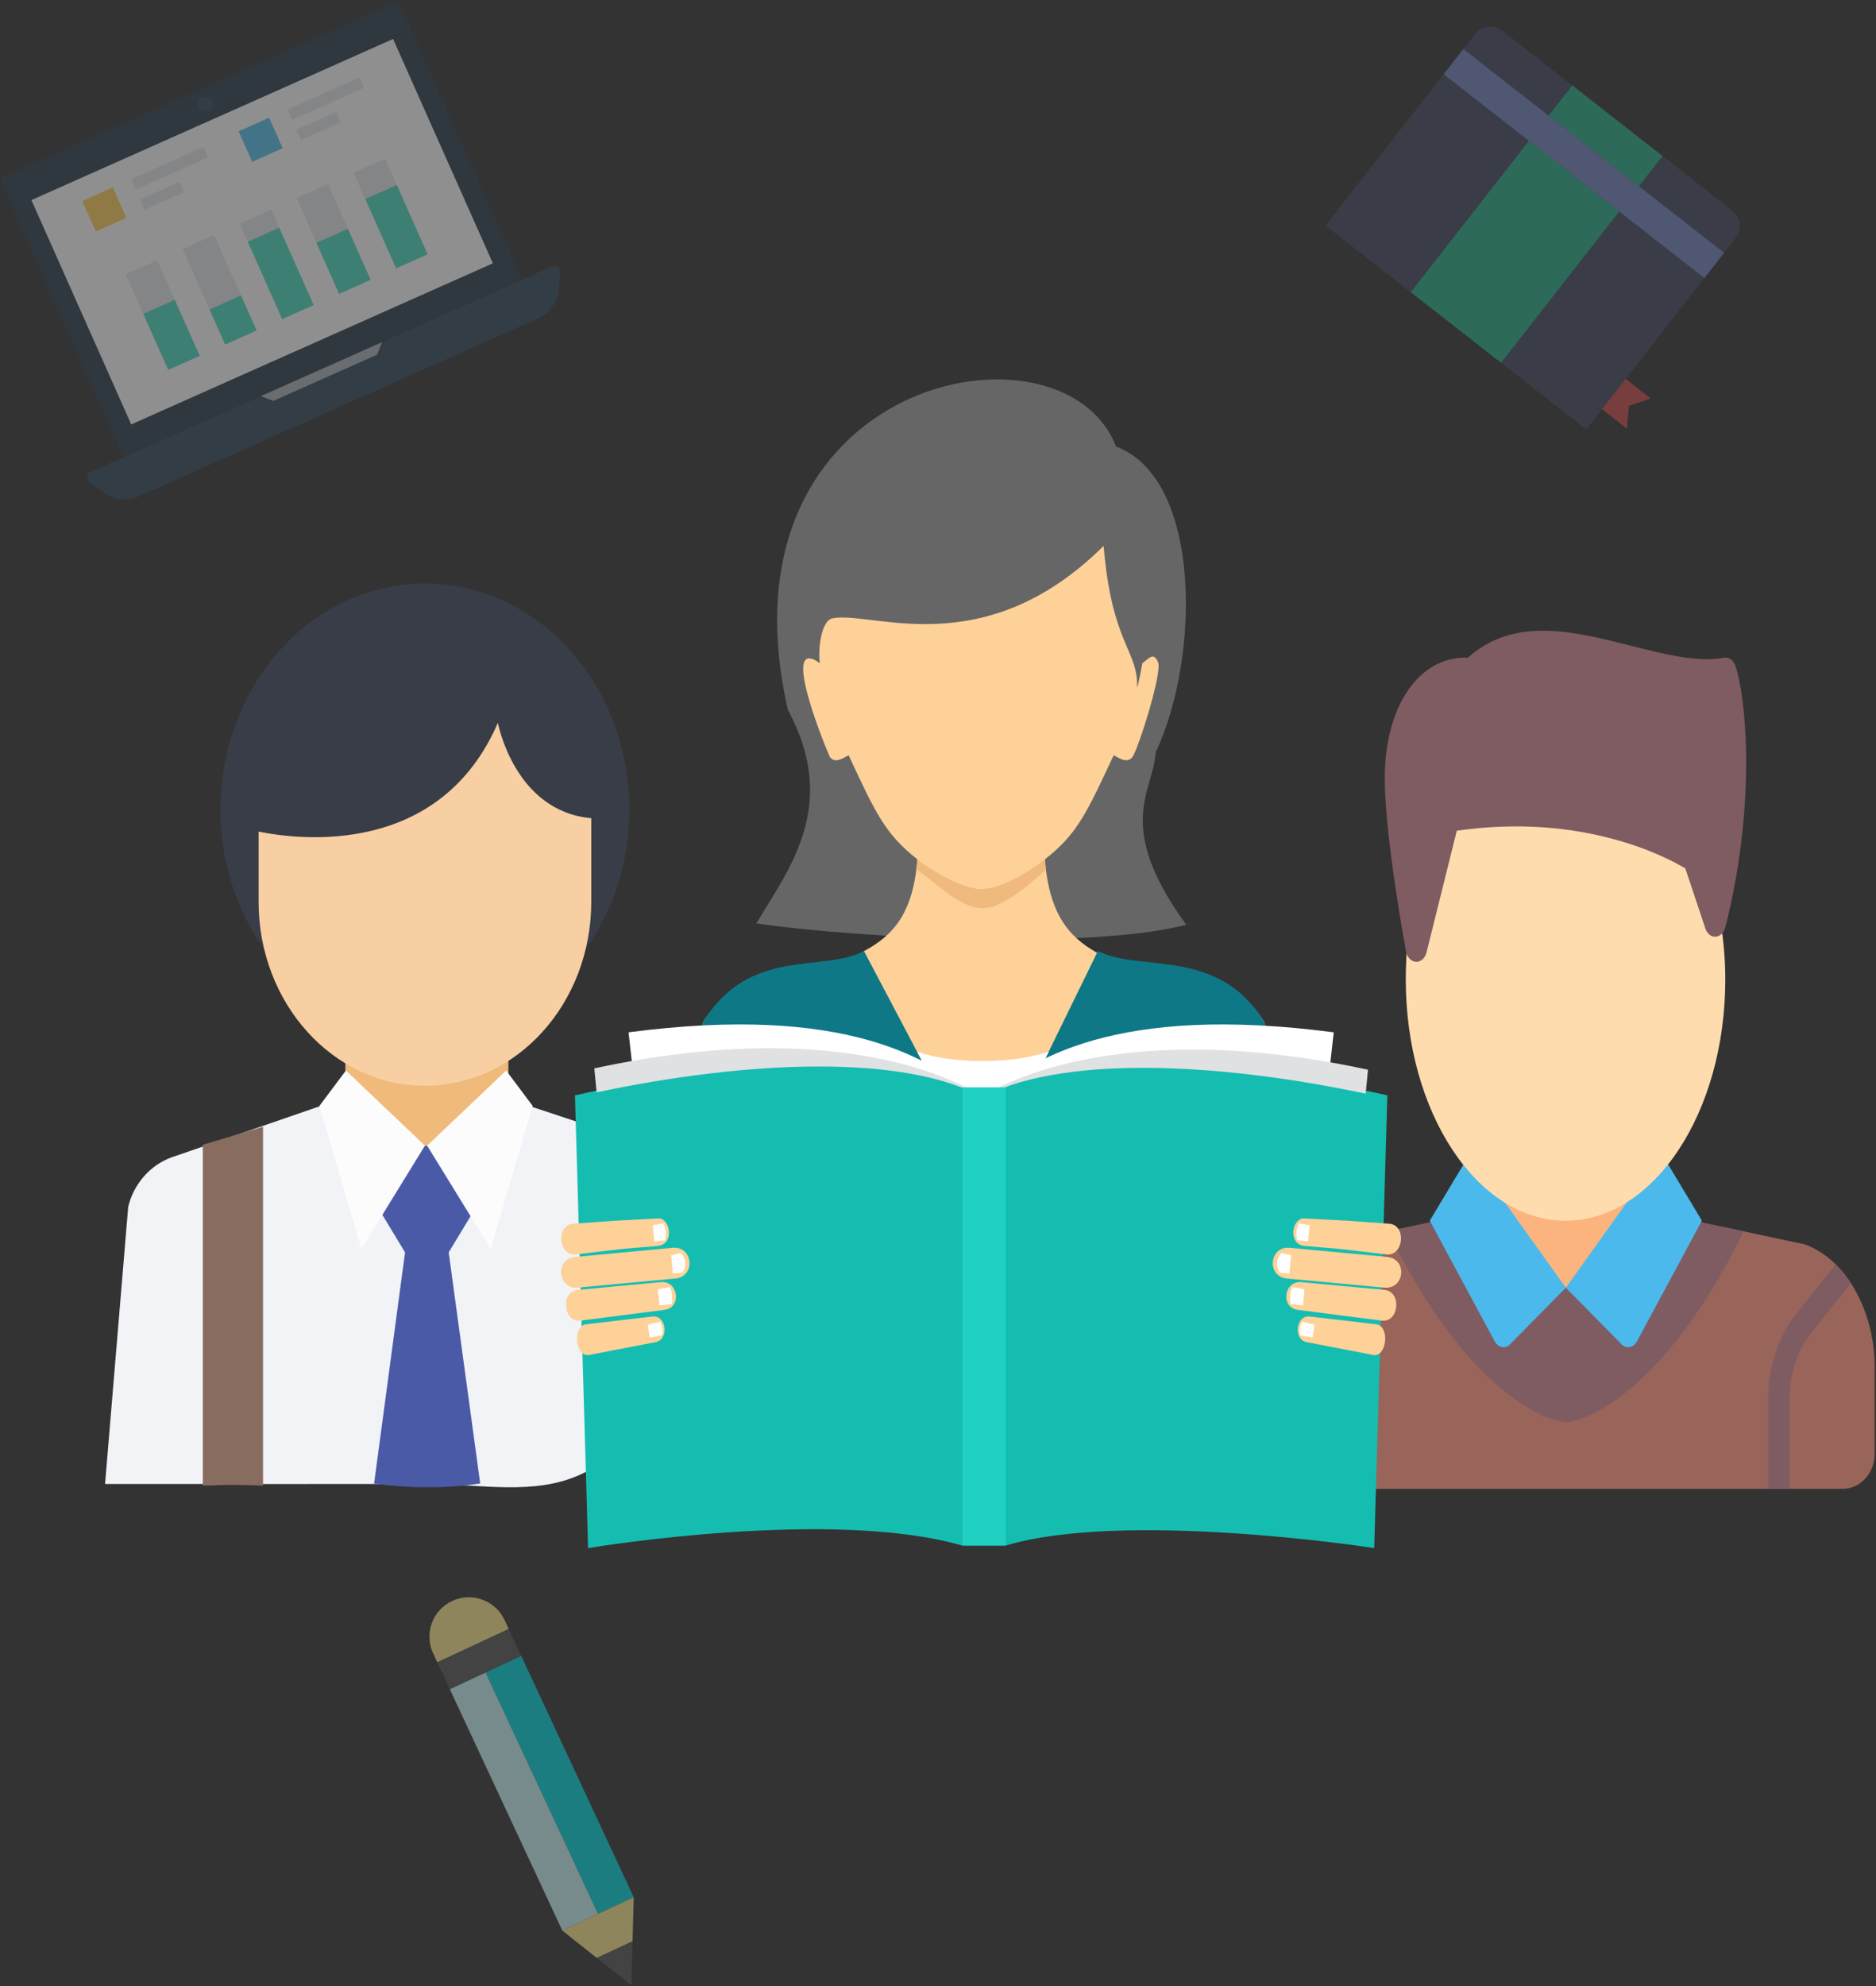 <?xml version="1.0" encoding="UTF-8"?>
<?xml-stylesheet type="text/css" href="css/main.css" ?>
<svg width="500px" height="529px" viewBox="0 0 500 529" version="1.1" xmlns="http://www.w3.org/2000/svg" xmlns:xlink="http://www.w3.org/1999/xlink">
    <rect x="0" y="0" width="500" height="529" fill="#333333" stroke="none"/>
    <!-- Generator: Sketch 41.2 (35397) - http://www.bohemiancoding.com/sketch -->
    <title>students</title>
    <desc>Created with Sketch.</desc>

    <defs>
    </defs>
    <g id="Page-1" stroke="none" stroke-width="1" fill="none" fill-rule="evenodd">
        <g id="Desktop-HD" transform="translate(-69, -248)">
            <g id="students" transform="translate(58, 243)">
                <g id="student-accessories" opacity="0.451">
                    <g id="notebook" transform="translate(424.057, 67.36) rotate(-52) translate(-424.057, -67.36) translate(388.557, 18.86)">
                        <g id="Capa_1" transform="translate(0, 0)">
                            <path d="M65.288,88.166 L0.508,88.166 L0.508,0 L65.286,0 C68.108,0 70.395,2.275 70.395,5.082 L70.395,83.084 C70.395,85.89 68.109,88.166 65.288,88.166 Z" id="Shape" fill="#424A60"></path>
                            <rect id="Rectangle-path" fill="#7383BF" x="51.645" y="0" width="8.523" height="88.166"></rect>
                            <g id="Group" transform="translate(-0, 28.825)" fill="#25AE88">
                                <rect id="Rectangle-path" x="0.508" y="0.012" width="51.137" height="30.521"></rect>
                                <rect id="Rectangle-path" x="60.168" y="0.012" width="10.227" height="30.521"></rect>
                            </g>
                            <polygon id="Shape" fill="#CC4B4C" points="17.554 96.644 12.44 93.252 7.326 96.644 7.326 88.166 17.554 88.166"></polygon>
                        </g>
                    </g>
                    <g id="pencil" transform="translate(155.394, 482.644) rotate(-25) translate(-155.394, -482.644) translate(144.894, 426.144)">
                        <g id="Capa_1">
                            <g id="XMLID_13_">
                                <path d="M10.5,0 C4.701,0 0,4.706 0,10.512 L0,13.14 L21,13.14 L21,10.512 C21,4.706 16.299,0 10.5,0 Z" id="XMLID_958_" fill="#FFE98F"></path>
                                <rect id="XMLID_959_" fill="#00D7DF" x="10.5" y="21.023" width="10.5" height="70.953"></rect>
                                <rect id="XMLID_960_" fill="#CCF7F9" x="0" y="21.023" width="10.5" height="70.953"></rect>
                                <polygon id="XMLID_961_" fill="#565659" points="0 21.023 10.5 21.023 21 21.023 21 13.14 0 13.14"></polygon>
                                <polygon id="XMLID_962_" fill="#FFE98F" points="0 91.977 5.245 102.478 15.755 102.478 21 91.977 10.5 91.977"></polygon>
                                <polygon id="XMLID_963_" fill="#565659" points="10.5 113 15.755 102.478 5.245 102.478"></polygon>
                            </g>
                        </g>
                    </g>
                    <g id="laptop" transform="translate(82.5, 71.5) rotate(-24) translate(-82.5, -71.5) translate(13, 25)">
                        <g id="Layer_1" transform="translate(0, -0)">
                            <path d="M136.971,81.335 L2.029,81.335 C0.943,81.335 0.243,82.489 0.768,83.433 L2.905,87.418 C4.587,90.564 7.845,92.487 11.418,92.487 L127.582,92.487 C131.155,92.487 134.413,90.529 136.095,87.418 L138.232,83.433 C138.722,82.489 138.057,81.335 136.971,81.335 Z" id="Shape" fill="#324A5E"></path>
                            <path d="M127.197,81.335 L12.714,81.335 C12.223,81.335 11.803,80.95 11.803,80.426 L11.803,0.964 C11.803,0.475 12.188,0.056 12.714,0.056 L127.197,0.056 C127.687,0.056 128.108,0.44 128.108,0.964 L128.108,80.426 C128.073,80.915 127.687,81.335 127.197,81.335 Z" id="Shape" fill="#2B3B4E"></path>
                            <rect id="Rectangle-path" fill="#FFFFFF" x="17.198" y="8.76" width="105.515" height="65.408"></rect>
                            <ellipse id="Oval" fill="#324A5E" cx="69.955" cy="4.321" rx="1.997" ry="1.993"></ellipse>
                            <rect id="Rectangle-path" fill="#FFD05B" x="29.494" y="14.494" width="8.898" height="8.88"></rect>
                            <g id="Group" transform="translate(43.402, 14.424)" fill="#E6E9EE">
                                <rect id="Rectangle-path" x="0.315" y="0.07" width="21.089" height="3.006"></rect>
                                <rect id="Rectangle-path" x="0.315" y="5.943" width="11.595" height="3.006"></rect>
                            </g>
                            <rect id="Rectangle-path" fill="#54C0EB" x="75.105" y="14.494" width="8.898" height="8.88"></rect>
                            <g id="Group" transform="translate(31.841, 14.424)" fill="#E6E9EE">
                                <rect id="Rectangle-path" x="57.452" y="0.07" width="21.089" height="3.006"></rect>
                                <rect id="Rectangle-path" x="57.452" y="5.943" width="11.595" height="3.006"></rect>
                                <rect id="Rectangle-path" x="0.28" y="22.618" width="9.178" height="27.862"></rect>
                                <rect id="Rectangle-path" x="16.885" y="22.618" width="9.178" height="27.862"></rect>
                                <rect id="Rectangle-path" x="33.525" y="22.618" width="9.178" height="27.862"></rect>
                                <rect id="Rectangle-path" x="50.13" y="22.618" width="9.178" height="27.862"></rect>
                                <rect id="Rectangle-path" x="66.77" y="22.618" width="9.178" height="27.862"></rect>
                            </g>
                            <g id="Group" transform="translate(31.841, 42.041)" fill="#4CDBC4">
                                <rect id="Rectangle-path" x="0.28" y="6.537" width="9.178" height="16.326"></rect>
                                <rect id="Rectangle-path" x="16.885" y="12.655" width="9.178" height="10.208"></rect>
                                <rect id="Rectangle-path" x="33.525" y="0.315" width="9.178" height="22.548"></rect>
                                <rect id="Rectangle-path" x="50.13" y="8.006" width="9.178" height="14.892"></rect>
                                <rect id="Rectangle-path" x="66.77" y="2.657" width="9.178" height="20.206"></rect>
                            </g>
                            <polygon id="Shape" fill="#ACB3BA" points="84.634 83.852 54.366 83.852 51.809 81.335 87.191 81.335"></polygon>
                        </g>
                    </g>
                </g>
                <g id="Layer_1" transform="translate(39, 106)">
                    <g id="student" transform="translate(307, 67)">
                        <g id="Layer_1">
                            <g id="Group">
                                <rect id="Rectangle-path" fill="#FCB47E" x="62.382" y="139.294" width="39.742" height="46.425"></rect>
                                <path d="M93.686,186.588 C86.86,192.048 82.331,192.862 82.331,192.862 C82.331,192.862 77.802,192.048 70.978,186.59 C70.978,186.59 66.877,173.518 68.059,175.006 C69.242,176.494 82.331,175.006 82.331,175.006 L93.608,178.577 L93.686,186.588 Z" id="Shape" fill="#4296D9"></path>
                                <path d="M116.318,157.15 L145.863,163.41 C157.759,167.603 164.653,182.291 164.653,196.05 L164.653,219.192 C164.653,224.373 160.841,228.573 156.137,228.573 L8.524,228.573 C3.821,228.573 0.008,224.373 0.008,219.192 L0.008,196.05 C0.008,182.291 6.903,167.603 18.799,163.41 L48.189,157.15 L82.331,175.006 L116.318,157.15 Z" id="Shape" fill="#996459"></path>
                                <path d="M34.987,159.962 C35.031,160.076 35.031,160.208 35.085,160.317 C56.666,204.098 77.676,209.887 79.999,210.4 L81.838,210.808 C82.001,210.846 82.165,210.863 82.331,210.863 C82.498,210.863 82.661,210.846 82.825,210.808 L84.663,210.4 C86.986,209.887 107.996,204.098 129.578,160.317 C129.629,160.213 129.627,160.088 129.669,159.979 L116.318,157.15 L82.331,175.006 L48.189,157.15 L34.987,159.962 Z" id="Shape" fill="#7E5C62"></path>
                                <path d="M56.783,139.294 L46.067,157.15 L63.371,189.283 C64.371,191.139 66.468,191.39 67.729,189.805 L82.331,175.006 L56.783,139.294 Z" id="Shape" fill="#4BB9EC"></path>
                                <path d="M107.879,139.294 L118.595,157.15 L101.29,189.283 C100.291,191.139 98.194,191.39 96.933,189.805 L82.331,175.006 L107.879,139.294 Z" id="Shape" fill="#4BB9EC"></path>
                                <path d="M122.14,77.924 L116.396,60.729 C116.396,60.729 91.557,43.468 51.105,50.016 L51.028,50.016 C43.767,61.545 39.673,75.706 39.673,92.87 C39.673,128.371 58.737,157.15 82.253,157.15 C105.77,157.15 124.834,128.371 124.834,92.87 C124.834,87.108 124.285,81.553 123.343,76.24 C122.608,77.273 122.14,77.924 122.14,77.924 Z" id="Shape" fill="#FFDCAD"></path>
                                <path d="M127.509,9.293 C126.999,7.828 125.787,6.978 124.509,7.197 C117.396,8.491 108.772,6.297 99.648,3.996 C84.346,0.132 68.531,-3.865 56.167,7.232 C55.986,7.186 55.798,7.162 55.604,7.162 C42.927,7.162 34.072,20.38 34.072,39.303 C34.072,54.714 39.503,84.186 39.736,85.435 C40.027,87.001 41.117,88.131 42.394,88.19 C42.431,88.194 42.466,88.194 42.5,88.194 C43.736,88.194 44.837,87.182 45.208,85.69 L53.267,53.281 C87.168,48.353 109.65,60.577 114.183,63.325 L119.522,79.311 C119.982,80.685 121.075,81.633 122.264,81.494 C123.453,81.428 124.482,80.437 124.845,79.011 C133.353,45.468 130.237,17.091 127.509,9.293 Z" id="Shape" fill="#7E5C62"></path>
                                <path d="M28.395,228.573 L28.395,204.695 C28.395,196.109 25.737,188.039 20.913,181.971 L10.424,168.776 C8.92,170.256 7.561,171.932 6.365,173.769 L16.899,187.021 C20.653,191.743 22.718,198.02 22.718,204.695 L22.718,228.574 L28.395,228.573 L28.395,228.573 Z" id="Shape" fill="#7E5C62"></path>
                                <path d="M154.237,168.775 L143.748,181.97 C138.922,188.038 136.266,196.108 136.266,204.694 L136.266,228.573 L141.944,228.573 L141.944,204.694 C141.944,198.019 144.009,191.742 147.762,187.02 L158.297,173.767 C157.101,171.931 155.742,170.256 154.237,168.775 Z" id="Shape" fill="#7E5C62"></path>
                            </g>
                        </g>
                    </g>
                    <g id="student-(1)" transform="translate(0, 54)">
                        <g id="Layer_1">
                            <path d="M107.494,148.374 C97.774,166.602 73.768,166.602 64.049,148.374 L64.049,116.963 L107.494,116.963 L107.494,148.374 Z" id="Shape" fill="#F0BA7A"></path>
                            <path d="M165.52,166.283 C164.195,160.1 159.777,155.222 153.886,153.112 L113.238,139.645 L103.223,149.909 L68.32,150.107 L57.127,139.702 L17.805,153.25 C11.914,155.371 7.643,160.421 6.17,166.444 L0,240.278 C25.8,240.278 51.243,240.313 85.853,240.278 C100.044,240.263 114.376,243.482 126.85,237.694 C144.798,229.366 159.715,209.37 171.706,193.131 L165.52,166.283 Z" id="Shape" fill="#F1F3F7"></path>
                            <ellipse id="Oval" fill="#393D47" cx="85.256" cy="60.651" rx="54.491" ry="60.218"></ellipse>
                            <path d="M104.696,37.541 C89.232,73.183 52.119,68.789 40.926,66.51 L40.926,85.227 C40.926,112.243 60.809,134.215 85.256,134.215 C109.703,134.215 129.585,112.243 129.585,85.227 L129.585,62.93 C109.114,61.139 104.696,37.541 104.696,37.541 Z" id="Shape" fill="#F7CFA2"></path>
                            <g id="Group" transform="translate(25.626, 143.037)" fill="#886C60">
                                <path d="M0.426,97.671 C2.825,97.671 5.038,97.506 7.206,97.492 C10.251,97.472 11.354,97.492 16.479,97.671 L16.479,2.077 L0.426,6.89 L0.426,97.671 Z" id="Shape"></path>
                                <path d="M104.106,85.085 C109.703,82.482 115.005,79.226 120.159,75.646 L120.159,0.455 L104.106,0.455 L104.106,85.085 Z" id="Shape"></path>
                            </g>
                            <path d="M89.675,150.164 L81.869,150.164 L71.413,164.461 L79.954,178.589 L71.707,240.148 C76.272,240.821 80.986,241.157 85.845,241.157 C90.705,241.157 95.418,240.821 99.984,240.148 L91.589,178.589 L100.131,164.461 L89.675,150.164 Z" id="Shape" fill="#4B5AA7"></path>
                            <g id="Group" transform="translate(56.899, 130.077)" fill="#FCFCFD">
                                <polygon id="Shape" points="7.297 0.069 28.357 20.087 11.421 47.592 0.228 9.508"></polygon>
                                <polygon id="Shape" points="50.006 0.069 28.946 20.087 45.883 47.592 57.076 9.508"></polygon>
                            </g>
                        </g>
                    </g>
                    <path d="M173.585,144.966 C182.206,130.476 195.792,113.656 181.995,88.083 C161.684,-0.721 255.282,-18.726 269.434,17.923 C292.463,26.606 291.849,74.41 280.006,99.424 C279.478,109.717 268.777,118.694 288.117,145.251 L289.509,144.947 L289.507,144.949 C264.417,152.221 200.108,148.873 173.585,144.966 Z" id="Shape" fill="#666666"></path>
                    <path d="M216.611,126.25 C215.749,142.154 210.104,148.158 202.277,152.339 C198.295,155.857 168.331,156.8 159.569,170.945 C157.742,173.895 156.806,204.943 151.754,219.306 C188.38,243.293 278.619,243.293 315.245,219.306 C310.192,204.943 310.625,173.898 308.797,170.947 C299.547,156.008 268.057,155.835 264.394,152.782 C256.74,148.497 251.241,142.196 250.389,126.25 C250.389,126.25 238.948,135.125 231.836,133.76 C224.721,132.395 216.611,126.25 216.611,126.25 Z" id="Shape" fill="#FED198"></path>
                    <path d="M216.229,130.591 C220.398,133.072 227.35,140.835 233.857,140.923 C240.341,141.011 249.472,131.424 250.776,130.717 C250.663,129.813 250.57,128.871 250.495,127.892 L250.388,127.976 L250.382,127.98 L250.378,127.981 C250.028,128.256 238.837,136.999 231.833,135.629 C224.934,134.279 217.098,128.349 216.632,127.991 L216.499,127.891 C216.427,128.825 216.335,129.726 216.229,130.591 Z" id="Shape" fill="#F0B97D"></path>
                    <path d="M198.178,100.167 C205.235,115.281 207.845,121.182 216.611,127.976 C216.611,127.976 224.721,134.238 231.835,135.631 C238.948,137.021 250.388,127.976 250.388,127.976 C259.155,121.182 261.762,115.281 268.82,100.167 C270.55,101.089 272.359,102.339 273.762,100.728 C275.167,99.117 281.851,78.209 280.648,75.388 C279.445,72.566 278.271,74.366 276.48,75.643 C276.574,75.035 275.064,83.199 275.086,81.959 C275.255,72.088 268.318,70.521 266.143,44.406 C234.155,76.144 204.274,61.578 193.863,63.705 C190.847,64.319 189.961,72.045 190.517,75.645 C179.225,67.586 192.947,100.401 193.234,100.728 C194.64,102.339 196.447,101.089 198.176,100.167 L198.178,100.167 L198.178,100.167 Z" id="Shape" fill="#FED198"></path>
                    <path d="M202.273,152.333 C191.522,158.077 171.836,151.136 159.569,170.944 C157.746,173.892 150.752,204.943 145.697,219.305 C182.321,247.546 284.674,247.71 321.301,219.305 C316.248,204.943 310.622,173.893 308.797,170.945 C296.501,151.083 275.398,158.068 264.633,152.289 L234.621,213.639 L202.271,152.333 L202.273,152.333 L202.273,152.333 Z" id="Shape" fill="#0E7886"></path>
                    <g id="Group" transform="translate(139.314, 171.371)" fill="#FFFFFF">
                        <path d="M77.122,7.76 C86.46,11.089 102.345,11.109 112.197,7.747 L95.308,42.271 L77.122,7.76 Z" id="Shape"></path>
                        <path d="M0.214,2.601 C58.164,-4.974 81.228,9.567 94.187,21.017 C74.927,9.928 37.96,10.66 1.842,17.114 L0.214,2.601 Z" id="Shape"></path>
                        <path d="M188.16,2.601 C130.21,-4.974 107.147,9.565 94.187,21.015 C117.167,7.783 160.35,12.53 186.499,17.318 L188.16,2.601 Z" id="Shape"></path>
                    </g>
                    <path d="M125.238,190.768 C166.103,181.456 211.899,178.516 234.122,191.31 C256.345,178.516 300.895,181.456 341.762,190.768 C339.422,271.166 341.374,204.063 338.256,311.371 C335.863,310.92 271.276,301.314 240.055,310.682 C234.857,310.679 233.652,310.679 228.432,310.682 C194.155,300.712 130.99,310.949 128.741,311.371 C125.522,200.575 127.653,274.064 125.238,190.768 Z" id="Shape" fill="#15BDB1"></path>
                    <g id="Group" transform="translate(130.157, 177.912)" fill="#DFE1E3">
                        <path d="M0.241,5.667 L0.862,12.055 C40.338,3.675 83.223,1.5 104.5,13.752 L104.501,13.75 C104.426,13.693 72.906,-10.008 0.242,5.666 L0.241,5.667 Z" id="Shape"></path>
                        <path d="M206.447,6.022 L205.825,12.41 C166.349,4.03 123.463,1.855 102.187,14.106 L102.186,14.105 C102.261,14.049 133.781,-9.654 206.447,6.02 L206.447,6.022 L206.447,6.022 Z" id="Shape"></path>
                    </g>
                    <path d="M147.46,223.541 L136.077,224.149 L124.748,224.951 C120.058,225.286 120.841,233.685 125.514,233.131 L137.864,231.669 L147.242,230.88 C151.932,230.484 150.609,223.371 147.46,223.541 Z M145.895,249.671 L145.895,249.671 L128.24,251.734 C124.453,252.174 125.366,260.611 129.006,259.913 L146.713,256.507 C150.414,255.794 149.631,249.233 145.895,249.671 Z M148.139,240.511 L148.139,240.511 C152.822,240.073 153.779,247.31 149.111,247.907 L126.759,250.762 C122.092,251.359 121.311,243.022 125.993,242.584 L148.139,240.511 Z M151.259,231.369 L151.259,231.369 C156.744,230.856 157.51,239.035 152.025,239.548 L126.049,241.981 C120.566,242.495 119.802,234.316 125.284,233.802 L151.259,231.369 Z" id="Shape" fill="#FED198"></path>
                    <g id="Group" transform="translate(144.547, 224.352)" fill="#FFFFFF">
                        <path d="M1.439,1.048 L1.839,5.322 L4.688,5.054 C5.168,3.454 4.965,1.942 4.26,0.483 L1.438,1.047 L1.439,1.048 Z" id="Shape"></path>
                        <path d="M6.335,8.994 L6.788,13.849 L9.45,13.6 C10.392,11.765 10.35,10.023 8.964,8.408 L6.333,8.994 L6.335,8.994 Z" id="Shape"></path>
                        <path d="M2.782,18.069 L3.181,22.342 L6.445,22.036 C6.784,20.468 6.655,18.944 6.017,17.466 L2.782,18.069 Z" id="Shape"></path>
                        <path d="M0.107,27.513 L0.626,30.895 L3.898,30.333 C4.195,29.045 4.024,27.837 3.343,26.715 L0.107,27.511 L0.107,27.513 L0.107,27.513 Z" id="Shape"></path>
                    </g>
                    <path d="M319.541,223.541 L330.924,224.149 L342.253,224.951 C346.943,225.286 346.16,233.685 341.487,233.131 L329.137,231.669 L319.759,230.88 C315.068,230.484 316.391,223.371 319.541,223.541 Z M321.105,249.671 L321.105,249.671 L338.76,251.734 C342.547,252.174 341.634,260.611 337.994,259.913 L320.287,256.507 C316.587,255.794 317.369,249.233 321.105,249.671 Z M318.861,240.511 L318.861,240.511 C314.178,240.073 313.221,247.31 317.889,247.907 L340.241,250.762 C344.908,251.359 345.689,243.022 341.007,242.584 L318.861,240.511 Z M315.741,231.369 L315.741,231.369 C310.256,230.856 309.49,239.035 314.975,239.548 L340.951,241.981 C346.434,242.495 347.198,234.316 341.716,233.802 L315.741,231.369 Z" id="Shape" fill="#FED198"></path>
                    <g id="Group" transform="translate(311.988, 224.352)" fill="#FFFFFF">
                        <path d="M9.026,1.048 L8.627,5.322 L5.775,5.054 C5.295,3.454 5.499,1.942 6.204,0.483 L9.026,1.047 L9.026,1.048 Z" id="Shape"></path>
                        <path d="M4.128,8.994 L3.676,13.849 L1.014,13.6 C0.072,11.765 0.114,10.023 1.5,8.408 L4.13,8.994 L4.128,8.994 Z" id="Shape"></path>
                        <path d="M7.683,18.069 L7.284,22.342 L4.02,22.036 C3.681,20.468 3.811,18.944 4.448,17.466 L7.683,18.069 Z" id="Shape"></path>
                        <path d="M10.359,27.513 L9.839,30.895 L6.567,30.333 C6.27,29.045 6.441,27.837 7.122,26.715 L10.359,27.511 L10.359,27.513 Z" id="Shape"></path>
                    </g>
                    <polygon id="Shape" fill="#20D0C2" points="228.562 188.634 240.056 188.634 240.056 310.679 228.562 310.679"></polygon>
                </g>
            </g>
        </g>
    </g>
</svg>
